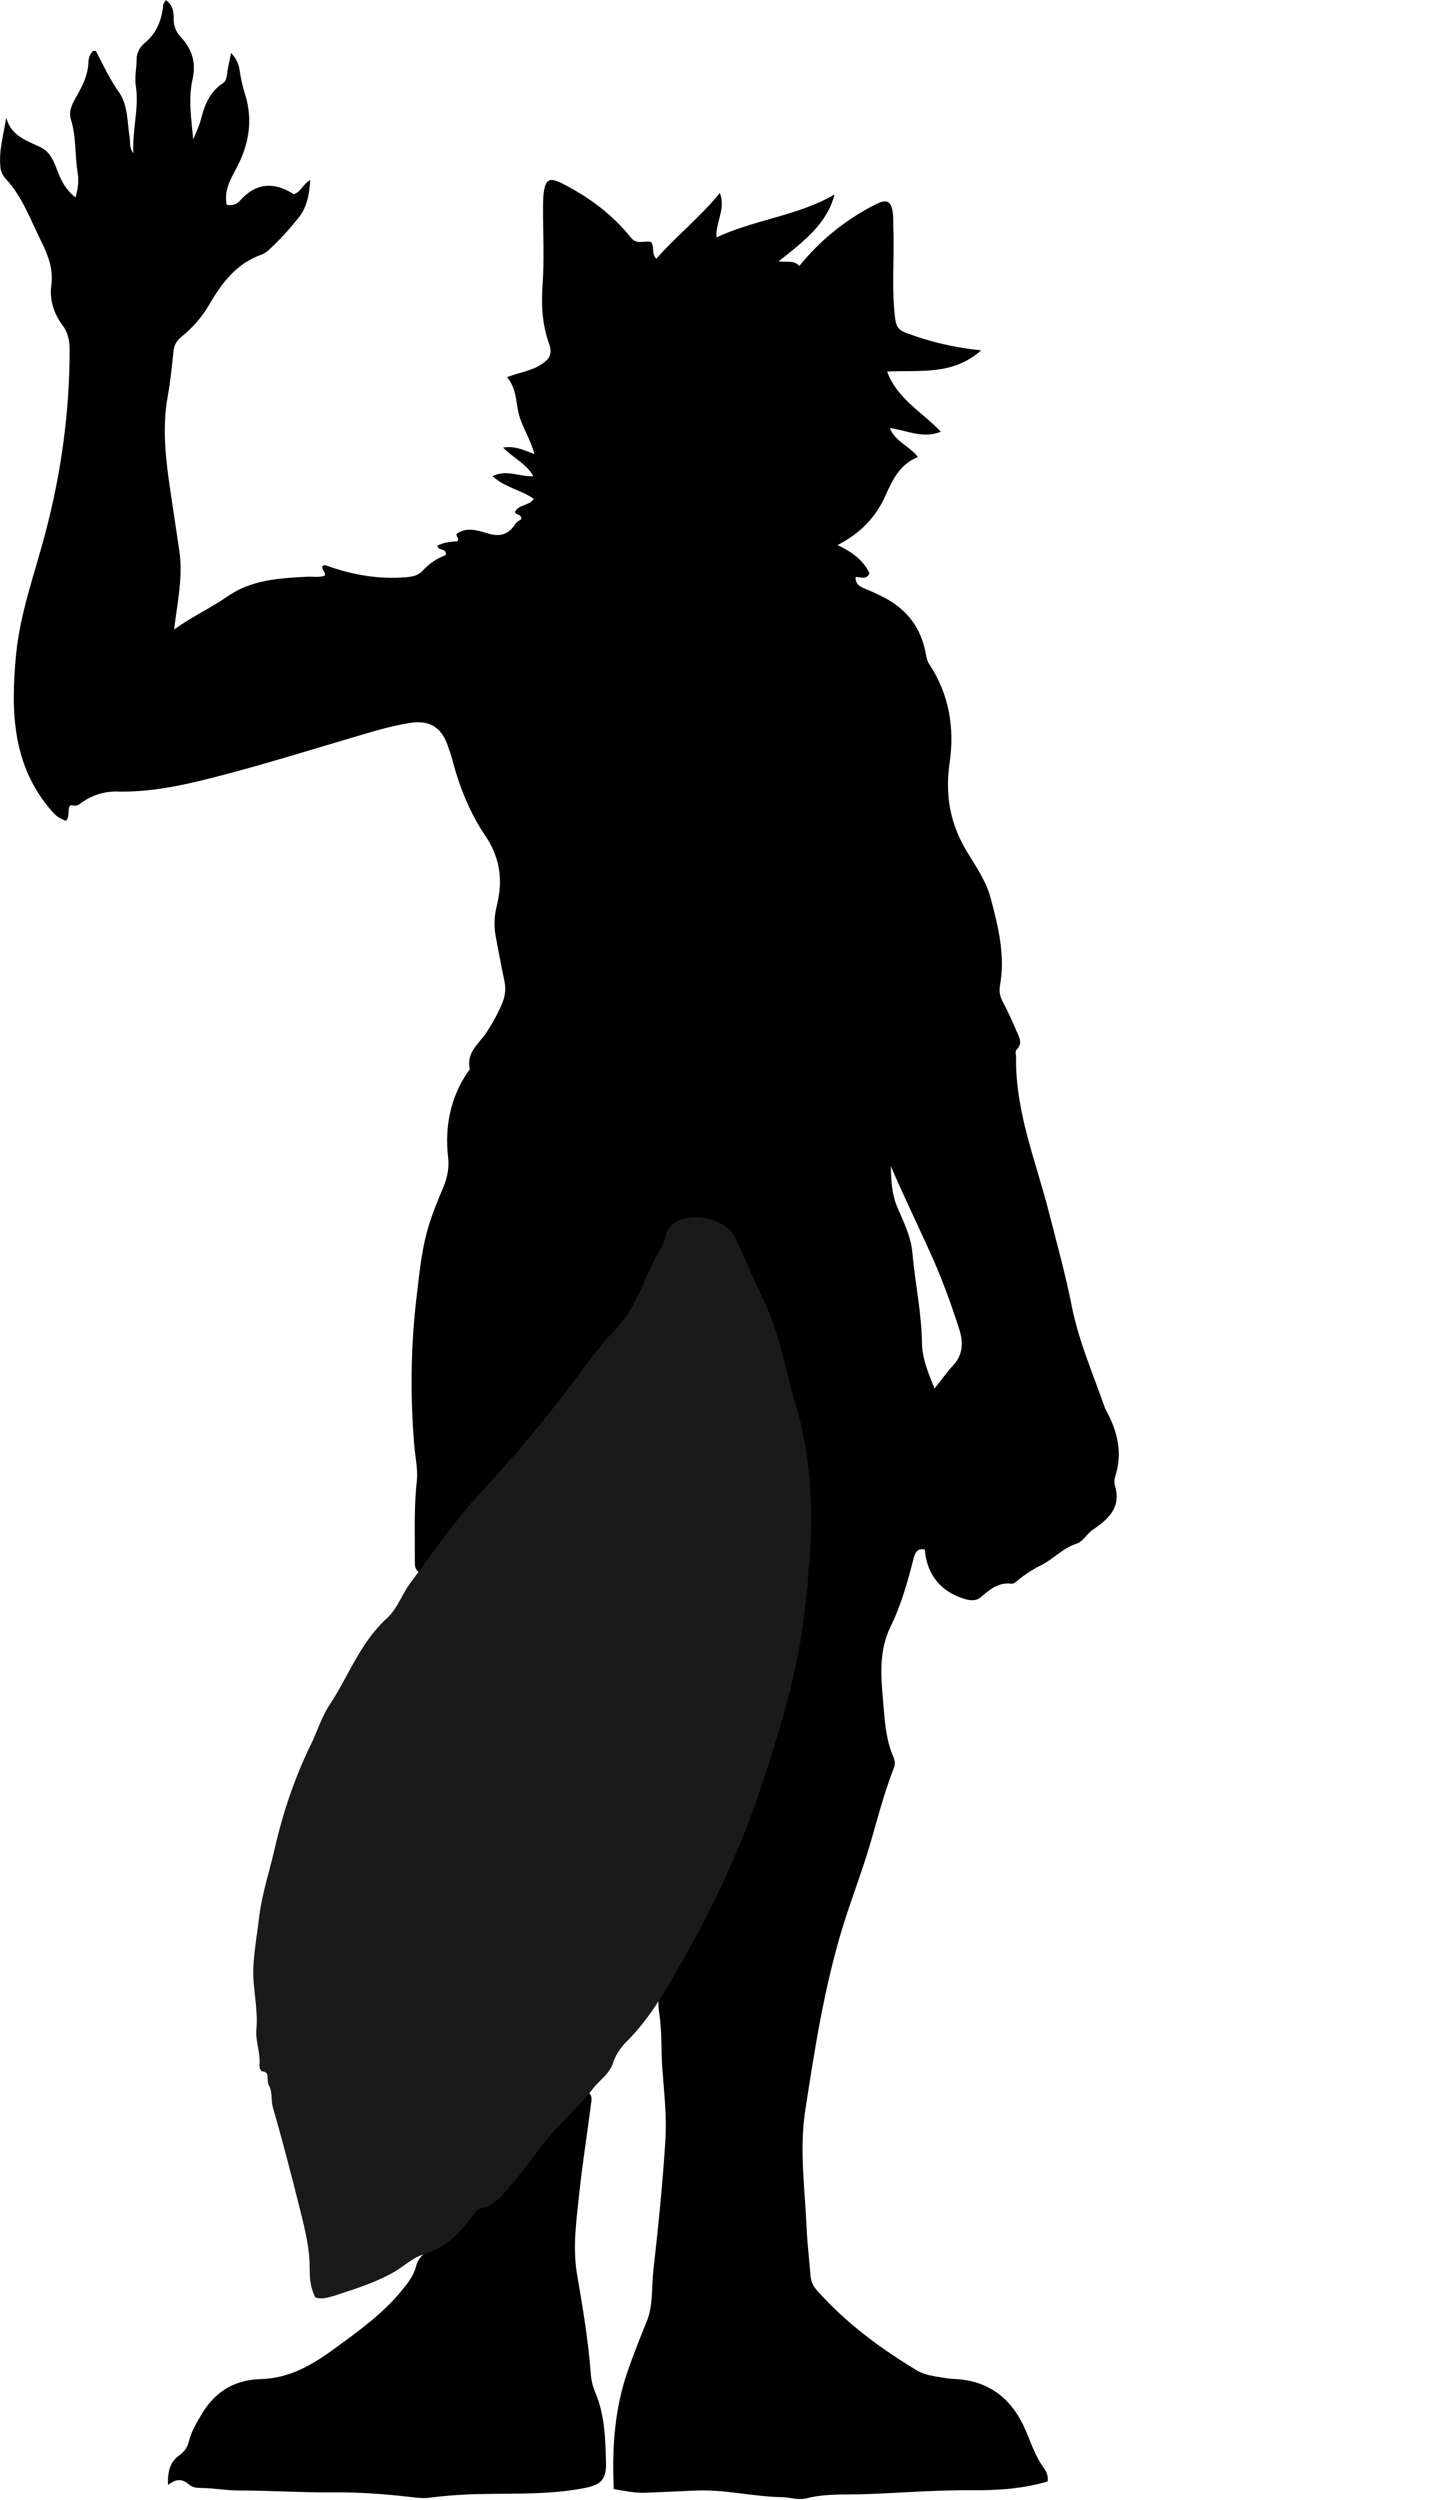 <?xml version="1.0" encoding="utf-8"?>
<!-- Generator: Adobe Illustrator 24.0.2, SVG Export Plug-In . SVG Version: 6.00 Build 0)  -->
<svg version="1.1" id="Layer_1" xmlns="http://www.w3.org/2000/svg" xmlns:xlink="http://www.w3.org/1999/xlink" x="0px" y="0px"
	 viewBox="0 0 118.84 205.2" style="enable-background:new 0 0 118.84 205.2;" xml:space="preserve">
<style type="text/css">
	.st0{fill:#1A1A1A;}
</style>
<path d="M14.3,51.67c1.51-1.08,3.03-1.77,4.41-2.73c1.96-1.36,4.26-1.48,6.54-1.6c0.47-0.02,0.95,0.07,1.41-0.08
	c0.13-0.32-0.27-0.48-0.19-0.77c0.09-0.1,0.21-0.11,0.32-0.07c2.13,0.76,4.31,1.16,6.59,0.96c0.55-0.05,1-0.15,1.38-0.58
	c0.51-0.57,1.16-0.97,1.84-1.24c0.11-0.62-0.63-0.3-0.67-0.76c0.5-0.3,1.1-0.32,1.64-0.37c0.2-0.26-0.16-0.36-0.06-0.61
	c0.79-0.58,1.7-0.29,2.49-0.05c1.05,0.33,1.76,0.13,2.33-0.77c0.12-0.19,0.37-0.3,0.49-0.39c-0.02-0.48-0.44-0.28-0.52-0.58
	c0.26-0.64,1.13-0.47,1.54-1.08c-1.04-0.73-2.36-0.93-3.39-1.86c1.16-0.59,2.23,0.07,3.35,0c-0.55-1.02-1.63-1.47-2.48-2.35
	c0.97-0.16,1.67,0.2,2.57,0.53c-0.31-1.19-0.95-2.11-1.25-3.16c-0.29-1.02-0.17-2.17-1-3.15c0.97-0.38,1.93-0.49,2.74-1
	c0.67-0.42,1.05-0.81,0.72-1.73c-0.56-1.55-0.66-3.16-0.54-4.83c0.15-2.11,0.03-4.24,0.04-6.36c0-0.4,0-0.8,0.05-1.2
	c0.16-1.17,0.5-1.3,1.56-0.76c2.16,1.1,4.08,2.52,5.6,4.42c0.49,0.61,1.08,0.25,1.63,0.35c0.36,0.35,0.02,0.94,0.46,1.39
	c1.65-1.87,3.59-3.4,5.22-5.4c0.51,1.32-0.36,2.4-0.28,3.65c3.13-1.47,6.65-1.76,9.7-3.52c-0.64,2.44-2.55,3.86-4.6,5.49
	c0.77,0.07,1.32-0.1,1.7,0.38c1.78-2.19,3.89-3.87,6.35-5.1c0.8-0.4,1.18-0.25,1.32,0.62c0.08,0.47,0.04,0.96,0.06,1.44
	c0.09,2.47-0.17,4.95,0.16,7.42c0.08,0.62,0.32,0.89,0.87,1.1c1.91,0.72,3.87,1.2,6.18,1.44c-2.36,2.09-5.06,1.6-7.72,1.74
	c0.83,2.26,2.86,3.3,4.41,4.94c-1.49,0.6-2.78-0.12-4.19-0.3c0.45,1.14,1.63,1.45,2.3,2.38c-1.51,0.6-2.09,1.91-2.69,3.23
	c-0.8,1.77-2.11,3.08-3.9,3.99c1.17,0.56,2.11,1.23,2.62,2.32c-0.28,0.58-0.71,0.29-1.14,0.3c-0.03,0.54,0.29,0.77,0.72,0.94
	c0.55,0.23,1.1,0.47,1.63,0.75c1.9,0.99,3.05,2.53,3.42,4.65c0.05,0.27,0.11,0.56,0.26,0.79c1.66,2.49,2.11,5.28,1.69,8.14
	c-0.39,2.68,0.06,5.06,1.46,7.34c0.73,1.19,1.55,2.4,1.9,3.71c0.62,2.33,1.23,4.73,0.78,7.19c-0.09,0.52-0.01,0.91,0.22,1.35
	c0.43,0.81,0.81,1.65,1.17,2.49c0.2,0.46,0.48,0.95-0.01,1.43c-0.18,0.19-0.06,0.45-0.06,0.69c-0.06,4.44,1.63,8.5,2.7,12.69
	c0.65,2.55,1.36,5.1,1.87,7.68c0.57,2.89,1.75,5.57,2.71,8.33c0.03,0.08,0.06,0.15,0.1,0.22c0.96,1.73,1.39,3.54,0.75,5.49
	c-0.07,0.22-0.08,0.49-0.01,0.71c0.54,1.79-0.56,2.77-1.82,3.62c-0.5,0.34-0.8,0.98-1.35,1.15c-1.13,0.36-1.89,1.27-2.91,1.77
	c-0.62,0.3-1.18,0.67-1.72,1.08c-0.22,0.17-0.48,0.46-0.7,0.43c-1.08-0.14-1.78,0.48-2.51,1.1c-0.45,0.38-0.98,0.27-1.49,0.1
	c-1.65-0.54-2.95-1.79-3.11-4c-0.62-0.15-0.8,0.25-0.93,0.73c-0.48,1.9-1.02,3.81-1.87,5.55c-0.98,2-0.82,3.98-0.64,6.06
	c0.14,1.59,0.2,3.18,0.85,4.67c0.12,0.29,0.17,0.58,0.04,0.92c-0.89,2.26-1.45,4.63-2.16,6.94c-0.65,2.09-1.44,4.14-2.08,6.24
	c-1.48,4.87-2.26,9.88-3.03,14.89c-0.5,3.2-0.04,6.38,0.1,9.57c0.06,1.36,0.22,2.71,0.33,4.06c0.04,0.45,0.2,0.81,0.52,1.17
	c2.36,2.66,5.17,4.74,8.2,6.57c0.45,0.27,0.96,0.4,1.47,0.49c0.55,0.09,1.11,0.2,1.66,0.22c2.88,0.14,4.74,1.69,5.83,4.25
	c0.45,1.06,0.81,2.16,1.51,3.1c0.2,0.28,0.34,0.63,0.28,1.06c-2.05,0.61-4.16,0.74-6.24,0.72c-2.88-0.02-5.75,0.21-8.61,0.32
	c-1.63,0.07-3.33-0.08-4.97,0.35c-0.66,0.17-1.35-0.09-2.01-0.1c-2.39-0.04-4.74-0.66-7.14-0.54c-1.36,0.07-2.71,0.12-4.07,0.18
	c-0.84,0.03-1.66-0.15-2.59-0.3c-0.16-3.36,0.06-6.63,1.18-9.8c0.46-1.31,0.97-2.61,1.5-3.9c0.57-1.37,0.41-2.84,0.57-4.25
	c0.4-3.57,0.77-7.15,0.99-10.74c0.11-1.86-0.09-3.75-0.24-5.62c-0.13-1.6-0.03-3.22-0.27-4.78c-0.23-1.42,0.15-2.44,1.19-3.3
	c0.23-0.19,0.31-0.46,0.43-0.7c1.75-3.6,3.67-7.11,5.17-10.83c1.92-4.76,3.45-9.64,4.48-14.65c0.48-2.34,0.7-4.74,0.84-7.16
	c0.1-1.83,0.21-3.65,0.15-5.48c-0.08-2.75-0.41-5.49-1.29-8.12c-0.58-1.75-0.83-3.57-1.3-5.34c-0.21-0.82-1.11-1.35-0.89-2.31
	c-1.08-1.8-1.62-3.85-2.66-5.68c-0.87-1.52-2.78-1.89-4.22-1.4c-0.73,0.25-1.08,0.86-1.37,1.53c-0.86,2-1.53,4.12-2.78,5.9
	c-0.99,1.4-2.1,2.77-3.27,4.03c-1.11,1.19-1.88,2.62-2.96,3.84c-1.01,1.14-1.95,2.37-2.95,3.53c-2.03,2.37-4.15,4.66-6.09,7.11
	c-0.74,0.94-1.38,1.96-2.06,2.94c-0.54-0.26-0.49-0.68-0.49-1.07c0.01-2.15-0.08-4.31,0.16-6.46c0.11-0.97-0.13-1.98-0.21-2.98
	c-0.34-4.11-0.29-8.21,0.21-12.32c0.2-1.66,0.36-3.32,0.77-4.95c0.34-1.36,0.89-2.65,1.42-3.94c0.33-0.8,0.48-1.58,0.38-2.43
	c-0.28-2.5,0.18-4.84,1.59-6.96c0.07-0.1,0.21-0.21,0.19-0.29c-0.3-1.36,0.77-2.07,1.38-3c0.5-0.77,0.95-1.57,1.3-2.43
	c0.26-0.63,0.29-1.22,0.15-1.87c-0.26-1.17-0.46-2.35-0.69-3.53c-0.17-0.88-0.13-1.74,0.09-2.61c0.5-2.03,0.28-3.87-0.95-5.69
	c-1.25-1.85-2.1-3.94-2.68-6.12c-0.12-0.46-0.27-0.92-0.44-1.37c-0.52-1.45-1.51-2.02-3.06-1.78c-1.66,0.26-3.26,0.77-4.87,1.24
	c-3.48,1.03-6.96,2.11-10.47,3.03c-2.89,0.76-5.81,1.46-8.85,1.36C8.36,64.99,7.38,65.36,6.54,66c-0.29,0.22-0.51,0.1-0.77,0.1
	c-0.28,0.37,0.03,0.88-0.36,1.28c-0.37-0.15-0.7-0.29-1.05-0.68c-3.36-3.75-3.48-8.26-3.05-12.88c0.33-3.52,1.58-6.84,2.46-10.24
	c1.27-4.86,1.94-9.79,1.95-14.81c0-0.77-0.12-1.46-0.62-2.12c-0.68-0.91-1.04-2.08-0.89-3.18c0.19-1.38-0.26-2.52-0.82-3.65
	c-0.89-1.78-1.55-3.68-2.95-5.18c-0.21-0.22-0.36-0.56-0.4-0.86c-0.16-1.37,0.25-2.69,0.47-4.12c0.41,1.52,1.69,1.88,2.81,2.42
	c0.84,0.41,1.12,1.22,1.42,2c0.3,0.79,0.68,1.51,1.46,2.13c0.2-0.71,0.29-1.38,0.18-2.01c-0.24-1.46-0.11-2.96-0.55-4.38
	c-0.2-0.64,0.05-1.18,0.34-1.7c0.53-0.94,1.05-1.86,1.09-2.99C7.27,4.8,7.36,4.42,7.67,4.17c0.08,0.01,0.2,0,0.22,0.04
	c0.59,1.15,1.13,2.3,1.9,3.39c0.72,1.02,0.67,2.5,0.87,3.8c0.05,0.31-0.07,0.64,0.29,1.19c-0.09-2.01,0.48-3.73,0.21-5.49
	c-0.12-0.77,0.06-1.51,0.06-2.26c0-0.49,0.27-0.98,0.62-1.27c1.03-0.84,1.45-1.94,1.57-3.2c0.01-0.1,0.12-0.19,0.22-0.36
	c0.54,0.38,0.64,0.92,0.63,1.45c-0.01,0.64,0.17,1.13,0.61,1.61c0.89,0.96,1.25,2.06,0.95,3.4c-0.37,1.64-0.11,3.3,0.05,4.97
	c0.21-0.54,0.49-1.07,0.63-1.63c0.3-1.19,0.72-2.27,1.81-2.98c0.31-0.21,0.32-0.62,0.37-0.98c0.07-0.46,0.18-0.91,0.3-1.5
	c0.47,0.49,0.64,0.97,0.71,1.47c0.09,0.64,0.23,1.26,0.42,1.86c0.7,2.19,0.34,4.23-0.75,6.23c-0.48,0.88-0.97,1.83-0.74,2.9
	c0.49,0.1,0.84-0.06,1.07-0.32c1.34-1.52,2.85-1.57,4.43-0.55c0.6-0.17,0.71-0.79,1.37-1.17c-0.1,1.26-0.29,2.27-0.99,3.13
	c-0.73,0.9-1.5,1.77-2.35,2.55c-0.2,0.19-0.44,0.37-0.69,0.46c-2.05,0.72-3.25,2.33-4.28,4.1c-0.59,1.02-1.35,1.88-2.26,2.62
	c-0.4,0.32-0.62,0.68-0.67,1.19c-0.13,1.23-0.25,2.47-0.47,3.68c-0.53,2.89-0.1,5.73,0.33,8.58c0.21,1.38,0.41,2.76,0.62,4.15
	C15.04,47.35,14.57,49.43,14.3,51.67z M73.16,95.72c0.03,1.14,0.07,2.28,0.53,3.36c0.51,1.21,1.13,2.41,1.24,3.73
	c0.22,2.49,0.76,4.94,0.79,7.45c0.02,1.27,0.51,2.41,1.03,3.72c0.62-0.77,1.05-1.39,1.56-1.94c0.8-0.87,0.8-1.9,0.48-2.9
	c-0.63-1.97-1.33-3.92-2.17-5.82C75.49,100.79,74.27,98.3,73.16,95.72z"/>
<path d="M13.8,203.98c-0.05-1.21,0.23-1.94,0.92-2.43c0.43-0.3,0.67-0.65,0.79-1.14c0.21-0.87,0.68-1.61,1.13-2.36
	c1.09-1.8,2.73-2.71,4.75-2.76c2.43-0.06,4.33-1.21,6.18-2.57c1.93-1.41,3.87-2.81,5.41-4.68c0.51-0.62,1-1.24,1.2-2.04
	c0.13-0.55,0.52-0.97,0.94-1.19c1.53-0.81,2.76-1.92,3.76-3.31c0.13-0.19,0.34-0.42,0.54-0.45c1.01-0.14,1.59-0.89,2.16-1.57
	c0.96-1.13,1.78-2.4,2.74-3.53c1.25-1.47,2.47-2.98,3.9-4.26c0.48,0.29,0.36,0.68,0.32,1.02c-0.32,2.49-0.72,4.98-0.98,7.47
	c-0.23,2.19-0.55,4.34-0.15,6.62c0.46,2.66,0.91,5.35,1.11,8.05c0.04,0.53,0.16,1.04,0.36,1.51c0.79,1.84,0.84,3.8,0.89,5.75
	c0.04,1.44-0.41,1.86-1.81,2.13c-2.73,0.53-5.48,0.43-8.23,0.48c-1.51,0.02-3.01,0.12-4.51,0.31c-0.44,0.06-0.87,0.01-1.31-0.04
	c-2.17-0.26-4.33-0.42-6.52-0.4c-2.63,0.02-5.26-0.16-7.89-0.16c-0.97,0-1.96-0.2-2.95-0.2c-0.37,0-0.77-0.05-1.02-0.28
	C15.02,203.5,14.51,203.41,13.8,203.98z"/>
<g>
	<path class="st0" d="M26.38,188.66c-0.16,0-0.33-0.02-0.48-0.07c-0.45-0.89-0.46-1.65-0.47-2.39c0-0.32-0.01-0.63-0.03-0.93
		c-0.12-1.35-0.46-2.71-0.79-4.02c-0.67-2.67-1.4-5.51-2.19-8.23c-0.08-0.27-0.1-0.54-0.11-0.81c-0.02-0.36-0.04-0.69-0.22-1.01
		c-0.1-0.18-0.1-0.39-0.11-0.58c-0.01-0.34-0.01-0.53-0.41-0.59c-0.24-0.03-0.27-0.43-0.26-0.54c0.05-0.48-0.04-0.96-0.12-1.43
		c-0.09-0.49-0.18-1-0.13-1.52c0.08-0.88-0.02-1.77-0.11-2.63c-0.08-0.73-0.17-1.48-0.15-2.23c0.03-1,0.17-1.99,0.3-2.93
		c0.07-0.46,0.12-0.88,0.17-1.3c0.16-1.33,0.5-2.63,0.83-3.88c0.17-0.63,0.32-1.23,0.46-1.83c0.7-3.07,1.7-5.94,2.97-8.54
		c0.19-0.39,0.36-0.79,0.52-1.19c0.3-0.72,0.61-1.46,1.05-2.12c0.51-0.77,0.96-1.59,1.39-2.39c0.9-1.65,1.83-3.35,3.31-4.69
		c0.49-0.45,0.82-1.04,1.17-1.67c0.23-0.42,0.46-0.84,0.75-1.23c0.36-0.48,0.71-0.96,1.06-1.44l0.13-0.18
		c1.43-1.97,2.91-4,4.62-5.83c2.35-2.52,4.61-5.19,6.72-7.93c0.39-0.5,0.77-1.01,1.15-1.53c0.99-1.33,2.01-2.71,3.19-3.93
		c1.13-1.17,1.78-2.64,2.41-4.06c0.41-0.92,0.83-1.87,1.38-2.74c0.1-0.15,0.15-0.35,0.21-0.57c0.07-0.27,0.15-0.57,0.33-0.83
		c0.41-0.61,1.23-0.95,2.23-0.95c1.16,0,2.65,0.52,3.21,1.66c0.42,0.86,0.81,1.73,1.19,2.6c0.39,0.87,0.76,1.71,1.16,2.53
		c0.92,1.9,1.43,3.94,1.92,5.91c0.24,0.97,0.47,1.88,0.74,2.78c1.05,3.52,1.43,7.35,1.17,11.68c-0.19,3.17-0.46,5.6-0.85,7.88
		c-0.67,3.91-1.83,7.6-3.16,11.67c-1.55,4.73-3.79,9.63-6.85,14.98c-1.27,2.22-2.46,4.2-4.11,5.86c-0.4,0.4-0.96,1.03-1.22,1.86
		c-0.19,0.6-0.62,1.03-1.04,1.45c-0.21,0.21-0.42,0.42-0.59,0.64c-0.75,0.97-1.63,1.87-2.49,2.73l-0.26,0.27
		c-0.82,0.83-1.53,1.77-2.21,2.69c-0.51,0.69-1.1,1.47-1.72,2.17c-0.11,0.12-0.21,0.25-0.32,0.38c-0.57,0.67-1.15,1.36-2.14,1.58
		c-0.34,0.08-0.56,0.38-0.78,0.67l-0.07,0.1c-1.23,1.66-2.44,2.59-3.92,3.03c-0.58,0.17-1.09,0.53-1.58,0.88
		c-0.3,0.21-0.57,0.41-0.87,0.58c-1.4,0.8-2.9,1.29-4.36,1.77l-0.55,0.18C27.13,188.53,26.78,188.66,26.38,188.66z"/>
	<path class="st0" d="M26.38,188.56c-0.16,0-0.31-0.02-0.45-0.06c-0.38-0.82-0.39-1.57-0.4-2.3c0-0.31-0.01-0.63-0.03-0.94
		c-0.12-1.36-0.46-2.72-0.79-4.04c-0.68-2.71-1.4-5.51-2.2-8.23c-0.08-0.26-0.09-0.53-0.11-0.78c-0.02-0.37-0.05-0.71-0.23-1.05
		c-0.09-0.16-0.09-0.35-0.1-0.53c-0.01-0.34-0.02-0.62-0.49-0.69c-0.15-0.02-0.18-0.34-0.17-0.43c0.05-0.49-0.04-0.98-0.12-1.46
		c-0.09-0.48-0.18-0.98-0.13-1.49c0.08-0.89-0.02-1.78-0.11-2.65c-0.08-0.72-0.17-1.47-0.15-2.21c0.03-0.99,0.17-1.97,0.3-2.92
		c0.06-0.43,0.12-0.87,0.17-1.31c0.16-1.33,0.5-2.62,0.83-3.87c0.16-0.61,0.32-1.22,0.46-1.83c0.7-3.06,1.7-5.92,2.96-8.52
		c0.19-0.39,0.36-0.79,0.53-1.19c0.3-0.71,0.61-1.45,1.04-2.11c0.51-0.77,0.96-1.6,1.4-2.4c0.9-1.64,1.82-3.33,3.29-4.66
		c0.5-0.46,0.84-1.06,1.19-1.7c0.23-0.41,0.46-0.83,0.74-1.22c0.4-0.54,0.79-1.08,1.19-1.62c1.43-1.96,2.91-4,4.61-5.83
		c2.35-2.53,4.62-5.2,6.73-7.93c0.39-0.5,0.77-1.02,1.15-1.53c0.99-1.33,2.01-2.71,3.18-3.92c1.14-1.19,1.8-2.66,2.43-4.09
		c0.41-0.92,0.83-1.86,1.38-2.73c0.11-0.17,0.16-0.38,0.22-0.6c0.07-0.27,0.15-0.55,0.32-0.8c0.39-0.58,1.18-0.91,2.15-0.91
		c1.13,0,2.58,0.5,3.13,1.61c0.42,0.86,0.81,1.74,1.2,2.62c0.37,0.84,0.74,1.68,1.15,2.5c0.92,1.89,1.42,3.92,1.91,5.89
		c0.23,0.93,0.46,1.86,0.74,2.78c1.05,3.51,1.43,7.32,1.16,11.65c-0.19,3.17-0.46,5.59-0.85,7.87c-0.67,3.9-1.83,7.59-3.15,11.66
		c-1.54,4.73-3.78,9.62-6.84,14.96c-1.27,2.22-2.46,4.19-4.1,5.84c-0.41,0.41-0.98,1.05-1.25,1.9c-0.19,0.58-0.61,1-1.01,1.41
		c-0.21,0.21-0.42,0.42-0.6,0.65c-0.75,0.98-1.63,1.87-2.49,2.73l-0.25,0.25c-0.83,0.83-1.53,1.78-2.22,2.7
		c-0.54,0.73-1.1,1.48-1.72,2.17c-0.11,0.12-0.22,0.25-0.32,0.38c-0.55,0.66-1.13,1.33-2.08,1.55c-0.38,0.08-0.61,0.4-0.83,0.71
		l-0.07,0.1c-1.21,1.64-2.41,2.56-3.87,2.99c-0.6,0.18-1.11,0.54-1.61,0.9c-0.28,0.2-0.56,0.4-0.85,0.57
		c-1.39,0.79-2.89,1.28-4.34,1.76l-0.55,0.18C27.11,188.43,26.76,188.56,26.38,188.56z"/>
	<path class="st0" d="M26.38,188.56c-0.16,0-0.31-0.02-0.45-0.06c-0.38-0.82-0.39-1.57-0.4-2.3c0-0.31-0.01-0.63-0.03-0.94
		c-0.12-1.36-0.46-2.72-0.79-4.04c-0.68-2.71-1.4-5.51-2.2-8.23c-0.08-0.26-0.09-0.53-0.11-0.78c-0.02-0.37-0.05-0.71-0.23-1.05
		c-0.09-0.16-0.09-0.35-0.1-0.53c-0.01-0.34-0.02-0.62-0.49-0.69c-0.15-0.02-0.18-0.34-0.17-0.43c0.05-0.49-0.04-0.98-0.12-1.46
		c-0.09-0.48-0.18-0.98-0.13-1.49c0.08-0.89-0.02-1.78-0.11-2.65c-0.08-0.72-0.17-1.47-0.15-2.21c0.03-0.99,0.17-1.97,0.3-2.92
		c0.06-0.43,0.12-0.87,0.17-1.31c0.16-1.33,0.5-2.62,0.83-3.87c0.16-0.61,0.32-1.22,0.46-1.83c0.7-3.06,1.7-5.92,2.96-8.52
		c0.19-0.39,0.36-0.79,0.53-1.19c0.3-0.71,0.61-1.45,1.04-2.11c0.51-0.77,0.96-1.6,1.4-2.4c0.9-1.64,1.82-3.33,3.29-4.66
		c0.5-0.46,0.84-1.06,1.19-1.7c0.23-0.41,0.46-0.83,0.74-1.22c0.4-0.54,0.79-1.08,1.19-1.62c1.43-1.96,2.91-4,4.61-5.83
		c2.35-2.53,4.62-5.2,6.73-7.93c0.39-0.5,0.77-1.02,1.15-1.53c0.99-1.33,2.01-2.71,3.18-3.92c1.14-1.19,1.8-2.66,2.43-4.09
		c0.41-0.92,0.83-1.86,1.38-2.73c0.11-0.17,0.16-0.38,0.22-0.6c0.07-0.27,0.15-0.55,0.32-0.8c0.39-0.58,1.18-0.91,2.15-0.91
		c1.13,0,2.58,0.5,3.13,1.61c0.42,0.86,0.81,1.74,1.2,2.62c0.37,0.84,0.74,1.68,1.15,2.5c0.92,1.89,1.42,3.92,1.91,5.89
		c0.23,0.93,0.46,1.86,0.74,2.78c1.05,3.51,1.43,7.32,1.16,11.65c-0.19,3.17-0.46,5.59-0.85,7.87c-0.67,3.9-1.83,7.59-3.15,11.66
		c-1.54,4.73-3.78,9.62-6.84,14.96c-1.27,2.22-2.46,4.19-4.1,5.84c-0.41,0.41-0.98,1.05-1.25,1.9c-0.19,0.58-0.61,1-1.01,1.41
		c-0.21,0.21-0.42,0.42-0.6,0.65c-0.75,0.98-1.63,1.87-2.49,2.73l-0.25,0.25c-0.83,0.83-1.53,1.78-2.22,2.7
		c-0.54,0.73-1.1,1.48-1.72,2.17c-0.11,0.12-0.22,0.25-0.32,0.38c-0.55,0.66-1.13,1.33-2.08,1.55c-0.38,0.08-0.61,0.4-0.83,0.71
		l-0.07,0.1c-1.21,1.64-2.41,2.56-3.87,2.99c-0.6,0.18-1.11,0.54-1.61,0.9c-0.28,0.2-0.56,0.4-0.85,0.57
		c-1.39,0.79-2.89,1.28-4.34,1.76l-0.55,0.18C27.11,188.43,26.76,188.56,26.38,188.56z"/>
	<path class="st0" d="M25.96,188.4c-0.45-1.07-0.27-2.12-0.36-3.15c-0.13-1.39-0.48-2.78-0.82-4.14c-0.68-2.73-1.38-5.45-2.17-8.15
		c-0.18-0.61-0.02-1.25-0.35-1.85c-0.23-0.41,0.18-1.14-0.66-1.27c-0.05-0.01-0.1-0.22-0.09-0.32c0.11-1-0.35-1.95-0.26-2.95
		c0.16-1.63-0.3-3.23-0.26-4.87c0.04-1.43,0.31-2.82,0.47-4.22c0.23-1.95,0.85-3.8,1.29-5.7c0.67-2.93,1.63-5.78,2.96-8.5
		c0.53-1.09,0.9-2.28,1.56-3.29c1.55-2.35,2.5-5.08,4.67-7.04c0.85-0.77,1.23-1.98,1.94-2.93c1.87-2.53,3.63-5.12,5.79-7.44
		c2.36-2.54,4.61-5.2,6.73-7.94c1.42-1.84,2.72-3.77,4.32-5.44c1.88-1.96,2.43-4.62,3.82-6.83c0.25-0.39,0.24-0.95,0.54-1.4
		c0.96-1.41,4.26-1.03,5.1,0.69c0.83,1.69,1.52,3.44,2.35,5.12c1.34,2.75,1.78,5.77,2.65,8.66c1.13,3.8,1.4,7.7,1.16,11.62
		c-0.16,2.62-0.4,5.24-0.84,7.86c-0.69,3.99-1.9,7.82-3.15,11.64c-1.71,5.23-4.11,10.19-6.83,14.94c-1.16,2.02-2.38,4.11-4.08,5.82
		c-0.54,0.54-1.02,1.16-1.27,1.94c-0.27,0.85-1.07,1.35-1.59,2.03c-0.81,1.06-1.79,2.02-2.73,2.98c-1.48,1.5-2.55,3.31-3.94,4.87
		c-0.68,0.76-1.25,1.65-2.36,1.89c-0.46,0.1-0.71,0.51-0.97,0.85c-1,1.35-2.16,2.47-3.82,2.95c-0.95,0.28-1.65,0.99-2.48,1.47
		c-1.48,0.85-3.07,1.34-4.65,1.86C27.14,188.31,26.58,188.58,25.96,188.4z"/>
</g>
</svg>
